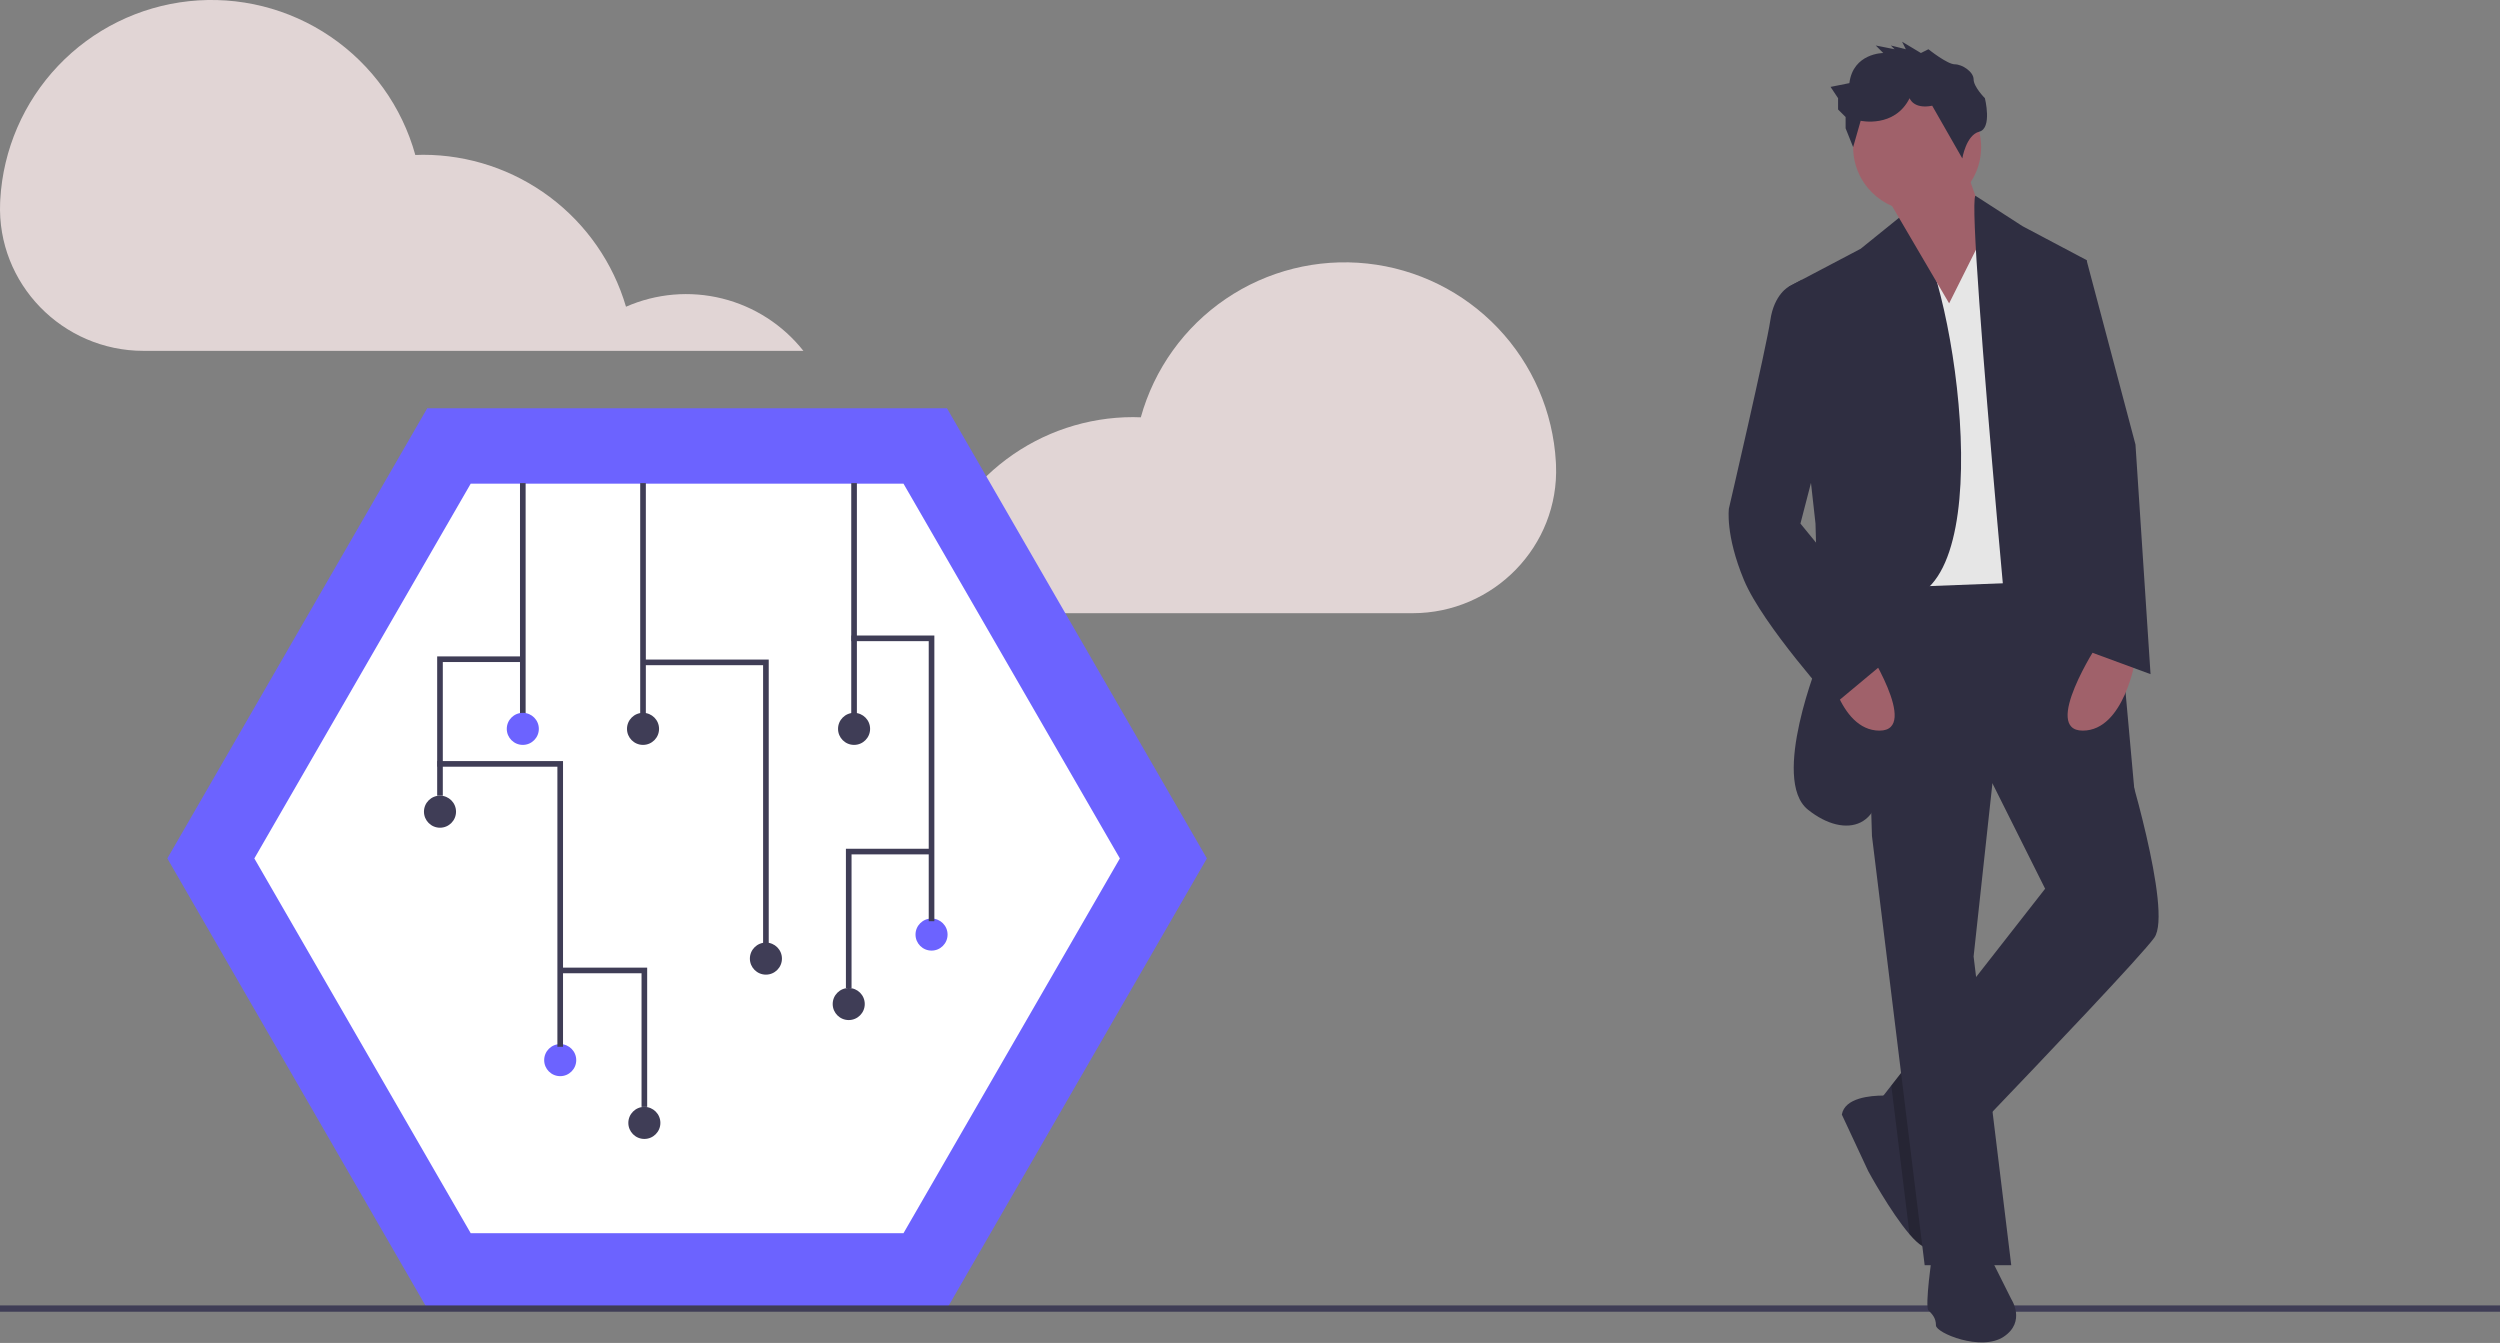 <svg width="888" height="477" viewBox="0 0 888 477" fill="none" xmlns="http://www.w3.org/2000/svg">
<rect x="0" y="0" width="888" height="477" fill="#808080" stroke="none"/>
<g id="dude" clip-path="url(#clip0)">
<g id="cloud2">
<path id="Vector" d="M552.642 164.076C551.636 146.296 544.349 129.452 532.08 116.546C519.81 103.64 503.355 95.511 485.65 93.609C467.944 91.706 450.138 96.153 435.407 106.158C420.675 116.163 409.976 131.074 405.216 148.233C404.306 148.201 403.396 148.164 402.478 148.164C386.244 148.167 370.447 153.426 357.451 163.155C344.456 172.883 334.959 186.558 330.382 202.133C319.625 197.407 307.604 196.381 296.202 199.217C284.799 202.054 274.66 208.591 267.371 217.807H501.758C530.554 217.807 553.869 193.956 552.695 165.184C552.68 164.815 552.662 164.446 552.642 164.076Z" fill="#E1D5D5"/>
</g>
<g id="cloud1">
<path id="Vector_2" d="M0.096 70.892C1.101 53.113 8.388 36.269 20.658 23.363C32.928 10.457 49.382 2.328 67.088 0.425C84.793 -1.477 102.599 2.97 117.331 12.975C132.062 22.979 142.762 37.891 147.522 55.05C148.432 55.018 149.342 54.981 150.26 54.981C166.494 54.984 182.29 60.243 195.286 69.972C208.282 79.7 217.779 93.375 222.355 108.95C233.113 104.223 245.133 103.198 256.536 106.034C267.938 108.87 278.078 115.408 285.367 124.624H50.979C22.183 124.624 -1.132 100.773 0.042 72.001C0.058 71.632 0.075 71.262 0.096 70.892Z" fill="#E1D5D5"/>
</g>
<g id="Frame">
<path id="Vector_3" d="M336.372 145.025H151.746L59.433 304.916L151.746 464.807H336.372L428.685 304.916L336.372 145.025Z" fill="#6C63FF"/>
<path id="Vector_4" d="M167.2 438.039H320.918L397.777 304.916L320.918 171.792H167.2L90.341 304.916L167.2 438.039Z" fill="white"/>
</g>
<g id="bottomline">
<path id="Vector_5" d="M888 463.687H0V465.927H888V463.687Z" fill="#3F3D56"/>
</g>
<g id="shirt">
<path id="shirt_2" d="M694.338 88.363L676.849 81.338L666.258 212.717L739.801 218.066L714.395 83.014L703.03 72.343L694.338 88.363Z" fill="#E6E6E6"/>
</g>
<g id="suitleft">
<path id="Vector_6" d="M674.522 77.37L660.909 88.363L635.504 101.734L644.864 185.974L646.201 234.112C646.201 234.112 628.818 276.9 642.189 287.598C655.561 298.295 670.269 294.283 667.595 271.552C664.921 248.82 659.572 232.775 684.978 208.706C710.384 184.637 688.135 71.725 674.522 77.37Z" fill="#2F2E41"/>
</g>
<g id="man">
<path id="Vector_7" d="M697.681 58.277L705.704 81.008L692.332 107.751L669.601 68.974L697.681 58.277Z" fill="#A0616A"/>
<path id="Vector_8" d="M765.207 333.061C760.808 339.225 726.884 374.9 704.193 398.594C697.895 405.16 692.466 410.816 688.776 414.653C685.54 418.01 683.641 419.975 683.641 419.975L673.385 398.527L668.932 389.221L668.999 389.141L671.794 385.57L698.443 351.473L726.43 315.678L703.698 270.215L731.778 266.203L750.445 267.3L754.51 267.54C754.51 267.54 771.893 323.701 765.207 333.061Z" fill="#2F2E41"/>
<path id="Vector_9" d="M686.315 442.707C684.577 444.445 681.555 442.226 678.279 438.428C671.5 430.566 663.584 415.964 663.584 415.964L654.224 395.907C655.226 389.916 664.399 389.154 668.999 389.141C670.564 389.141 671.607 389.221 671.607 389.221L672.382 390.371L688.776 414.653C688.776 414.653 691.664 437.358 686.315 442.707Z" fill="#2F2E41"/>
<path id="Vector_10" opacity="0.2" d="M688.776 414.653C688.776 414.653 691.664 437.358 686.315 442.707C684.577 444.445 681.555 442.226 678.279 438.428L673.385 398.527L672.382 390.371L671.794 385.57L698.443 351.473L704.193 398.594C697.895 405.16 692.466 410.816 688.776 414.653Z" fill="black"/>
<path id="Vector_11" opacity="0.2" d="M707.295 277.409L703.698 270.215L731.778 266.203L750.445 267.3L750.498 267.54L707.295 277.409Z" fill="black"/>
<path id="Vector_12" d="M671.607 208.706H662.246L664.921 296.958L683.641 449.393H714.395L701.024 339.746L707.71 278.238L754.51 267.54L741.138 206.032L671.607 208.706Z" fill="#2F2E41"/>
<path id="Vector_13" d="M686.315 445.381C686.315 445.381 683.641 464.101 684.978 465.438C686.315 466.776 687.652 468.113 687.652 470.787C687.652 473.461 703.698 480.147 711.721 474.798C719.744 469.45 714.395 461.427 714.395 461.427L706.372 445.381H686.315Z" fill="#2F2E41"/>
<path id="Vector_14" d="M680.967 74.991C693.521 74.991 703.698 64.814 703.698 52.26C703.698 39.705 693.521 29.528 680.967 29.528C668.412 29.528 658.235 39.705 658.235 52.26C658.235 64.814 668.412 74.991 680.967 74.991Z" fill="#A0616A"/>
<path id="Vector_15" d="M701.648 69.516L718.407 80.34L741.138 92.374L758.521 284.923L719.744 296.958C719.744 296.958 698.26 74.738 701.648 69.516Z" fill="#2F2E41"/>
<path id="Vector_16" d="M745.15 228.763C745.15 228.763 725.092 259.518 739.801 259.518C754.51 259.518 758.521 234.112 758.521 234.112L745.15 228.763Z" fill="#A0616A"/>
<path id="Vector_17" d="M662.246 228.763C662.246 228.763 682.304 259.518 667.595 259.518C652.886 259.518 648.875 234.112 648.875 234.112L662.246 228.763Z" fill="#A0616A"/>
<path id="Vector_18" d="M646.201 103.071L639.976 99.38L635.504 101.734C635.504 101.734 630.155 104.408 628.818 113.768C627.481 123.128 614.109 180.626 614.109 180.626C614.109 180.626 612.772 189.986 619.458 206.032C626.144 222.077 651.549 250.158 651.549 250.158L675.618 230.1L639.515 185.974L648.875 149.871L646.201 103.071Z" fill="#2F2E41"/>
<path id="Vector_19" d="M730.441 92.374H741.138L758.521 157.894L763.87 239.46L738.464 230.1V171.266L730.441 92.374Z" fill="#2F2E41"/>
</g>
<g id="down2">
<path id="Vector_20" d="M229.402 171.594H227.402V254.15H229.402V171.594Z" fill="#3F3D56"/>
<path id="Vector_21" d="M228.402 264.587C231.546 264.587 234.095 262.038 234.095 258.894C234.095 255.75 231.546 253.201 228.402 253.201C225.258 253.201 222.709 255.75 222.709 258.894C222.709 262.038 225.258 264.587 228.402 264.587Z" fill="#3F3D56"/>
<path id="Vector_22" d="M272.052 346.193C275.196 346.193 277.745 343.644 277.745 340.5C277.745 337.356 275.196 334.807 272.052 334.807C268.907 334.807 266.358 337.356 266.358 340.5C266.358 343.644 268.907 346.193 272.052 346.193Z" fill="#3F3D56"/>
<path id="Vector_23" d="M273.052 335.755H271.052V236.276H228.402V234.276H273.052V335.755Z" fill="#3F3D56"/>
</g>
<g id="down1">
<path id="Vector_24" d="M186.701 171.594H184.701V254.15H186.701V171.594Z" fill="#3F3D56"/>
<path id="Vector_25" d="M185.701 264.587C188.846 264.587 191.395 262.038 191.395 258.894C191.395 255.75 188.846 253.201 185.701 253.201C182.557 253.201 180.008 255.75 180.008 258.894C180.008 262.038 182.557 264.587 185.701 264.587Z" fill="#6C63FF"/>
<path id="Vector_26" d="M156.285 294.004C159.429 294.004 161.979 291.455 161.979 288.31C161.979 285.166 159.429 282.617 156.285 282.617C153.141 282.617 150.592 285.166 150.592 288.31C150.592 291.455 153.141 294.004 156.285 294.004Z" fill="#3F3D56"/>
<path id="Vector_27" d="M198.986 382.252C202.13 382.252 204.679 379.703 204.679 376.558C204.679 373.414 202.13 370.865 198.986 370.865C195.842 370.865 193.292 373.414 193.292 376.558C193.292 379.703 195.842 382.252 198.986 382.252Z" fill="#6C63FF"/>
<path id="Vector_28" d="M199.986 371.814H197.986V272.334H155.336V270.334H199.986V371.814Z" fill="#3F3D56"/>
<path id="Vector_29" d="M157.285 282.616H155.285V233.155H185.701V235.155H157.285V282.616Z" fill="#3F3D56"/>
<path id="Vector_30" d="M228.876 404.551C232.021 404.551 234.57 402.002 234.57 398.858C234.57 395.713 232.021 393.164 228.876 393.164C225.732 393.164 223.183 395.713 223.183 398.858C223.183 402.002 225.732 404.551 228.876 404.551Z" fill="#3F3D56"/>
<path id="Vector_31" d="M229.876 393.164H227.876V345.703H199.46V343.703H229.876V393.164Z" fill="#3F3D56"/>
</g>
<g id="down3">
<path id="Vector_32" d="M304.366 171.594H302.366V254.15H304.366V171.594Z" fill="#3F3D56"/>
<path id="Vector_33" d="M303.366 264.587C306.51 264.587 309.059 262.038 309.059 258.894C309.059 255.75 306.51 253.201 303.366 253.201C300.221 253.201 297.672 255.75 297.672 258.894C297.672 262.038 300.221 264.587 303.366 264.587Z" fill="#3F3D56"/>
<path id="Vector_34" d="M330.884 337.653C334.028 337.653 336.577 335.104 336.577 331.96C336.577 328.815 334.028 326.266 330.884 326.266C327.74 326.266 325.191 328.815 325.191 331.96C325.191 335.104 327.74 337.653 330.884 337.653Z" fill="#6C63FF"/>
<path id="Vector_35" d="M331.884 327.215H329.884V227.736H302.417V225.736H331.884V327.215Z" fill="#3F3D56"/>
<path id="Vector_36" d="M301.468 362.325C304.612 362.325 307.161 359.776 307.161 356.631C307.161 353.487 304.612 350.938 301.468 350.938C298.323 350.938 295.774 353.487 295.774 356.631C295.774 359.776 298.323 362.325 301.468 362.325Z" fill="#3F3D56"/>
<path id="Vector_37" d="M302.468 350.938H300.468V301.477H330.884V303.477H302.468V350.938Z" fill="#3F3D56"/>
</g>
<g id="hair">
<path id="hair_2" d="M682.304 18.831L675.618 14.819L676.955 17.494L671.607 16.157L672.944 17.494L666.258 16.157L668.932 18.831C668.932 18.831 658.235 18.831 656.898 29.528L650.212 30.865L652.886 34.877V38.888L655.561 41.562V45.574L658.235 52.26L660.909 42.9C660.909 42.9 672.944 45.574 678.292 34.877C678.292 34.877 679.629 38.888 686.315 37.551L697.012 56.271C697.012 56.271 698.349 47.972 703.029 46.773C707.709 45.574 705.035 34.877 705.035 34.877C705.035 34.877 701.024 30.865 701.024 28.191C701.024 25.517 697.012 22.842 694.338 22.842C691.664 22.842 684.978 17.494 684.978 17.494L682.304 18.831Z" fill="#2F2E41"/>
</g>
</g>
<defs>
<clipPath id="clip0">
<rect width="888" height="476.815" fill="white"/>
</clipPath>
</defs>
</svg>
